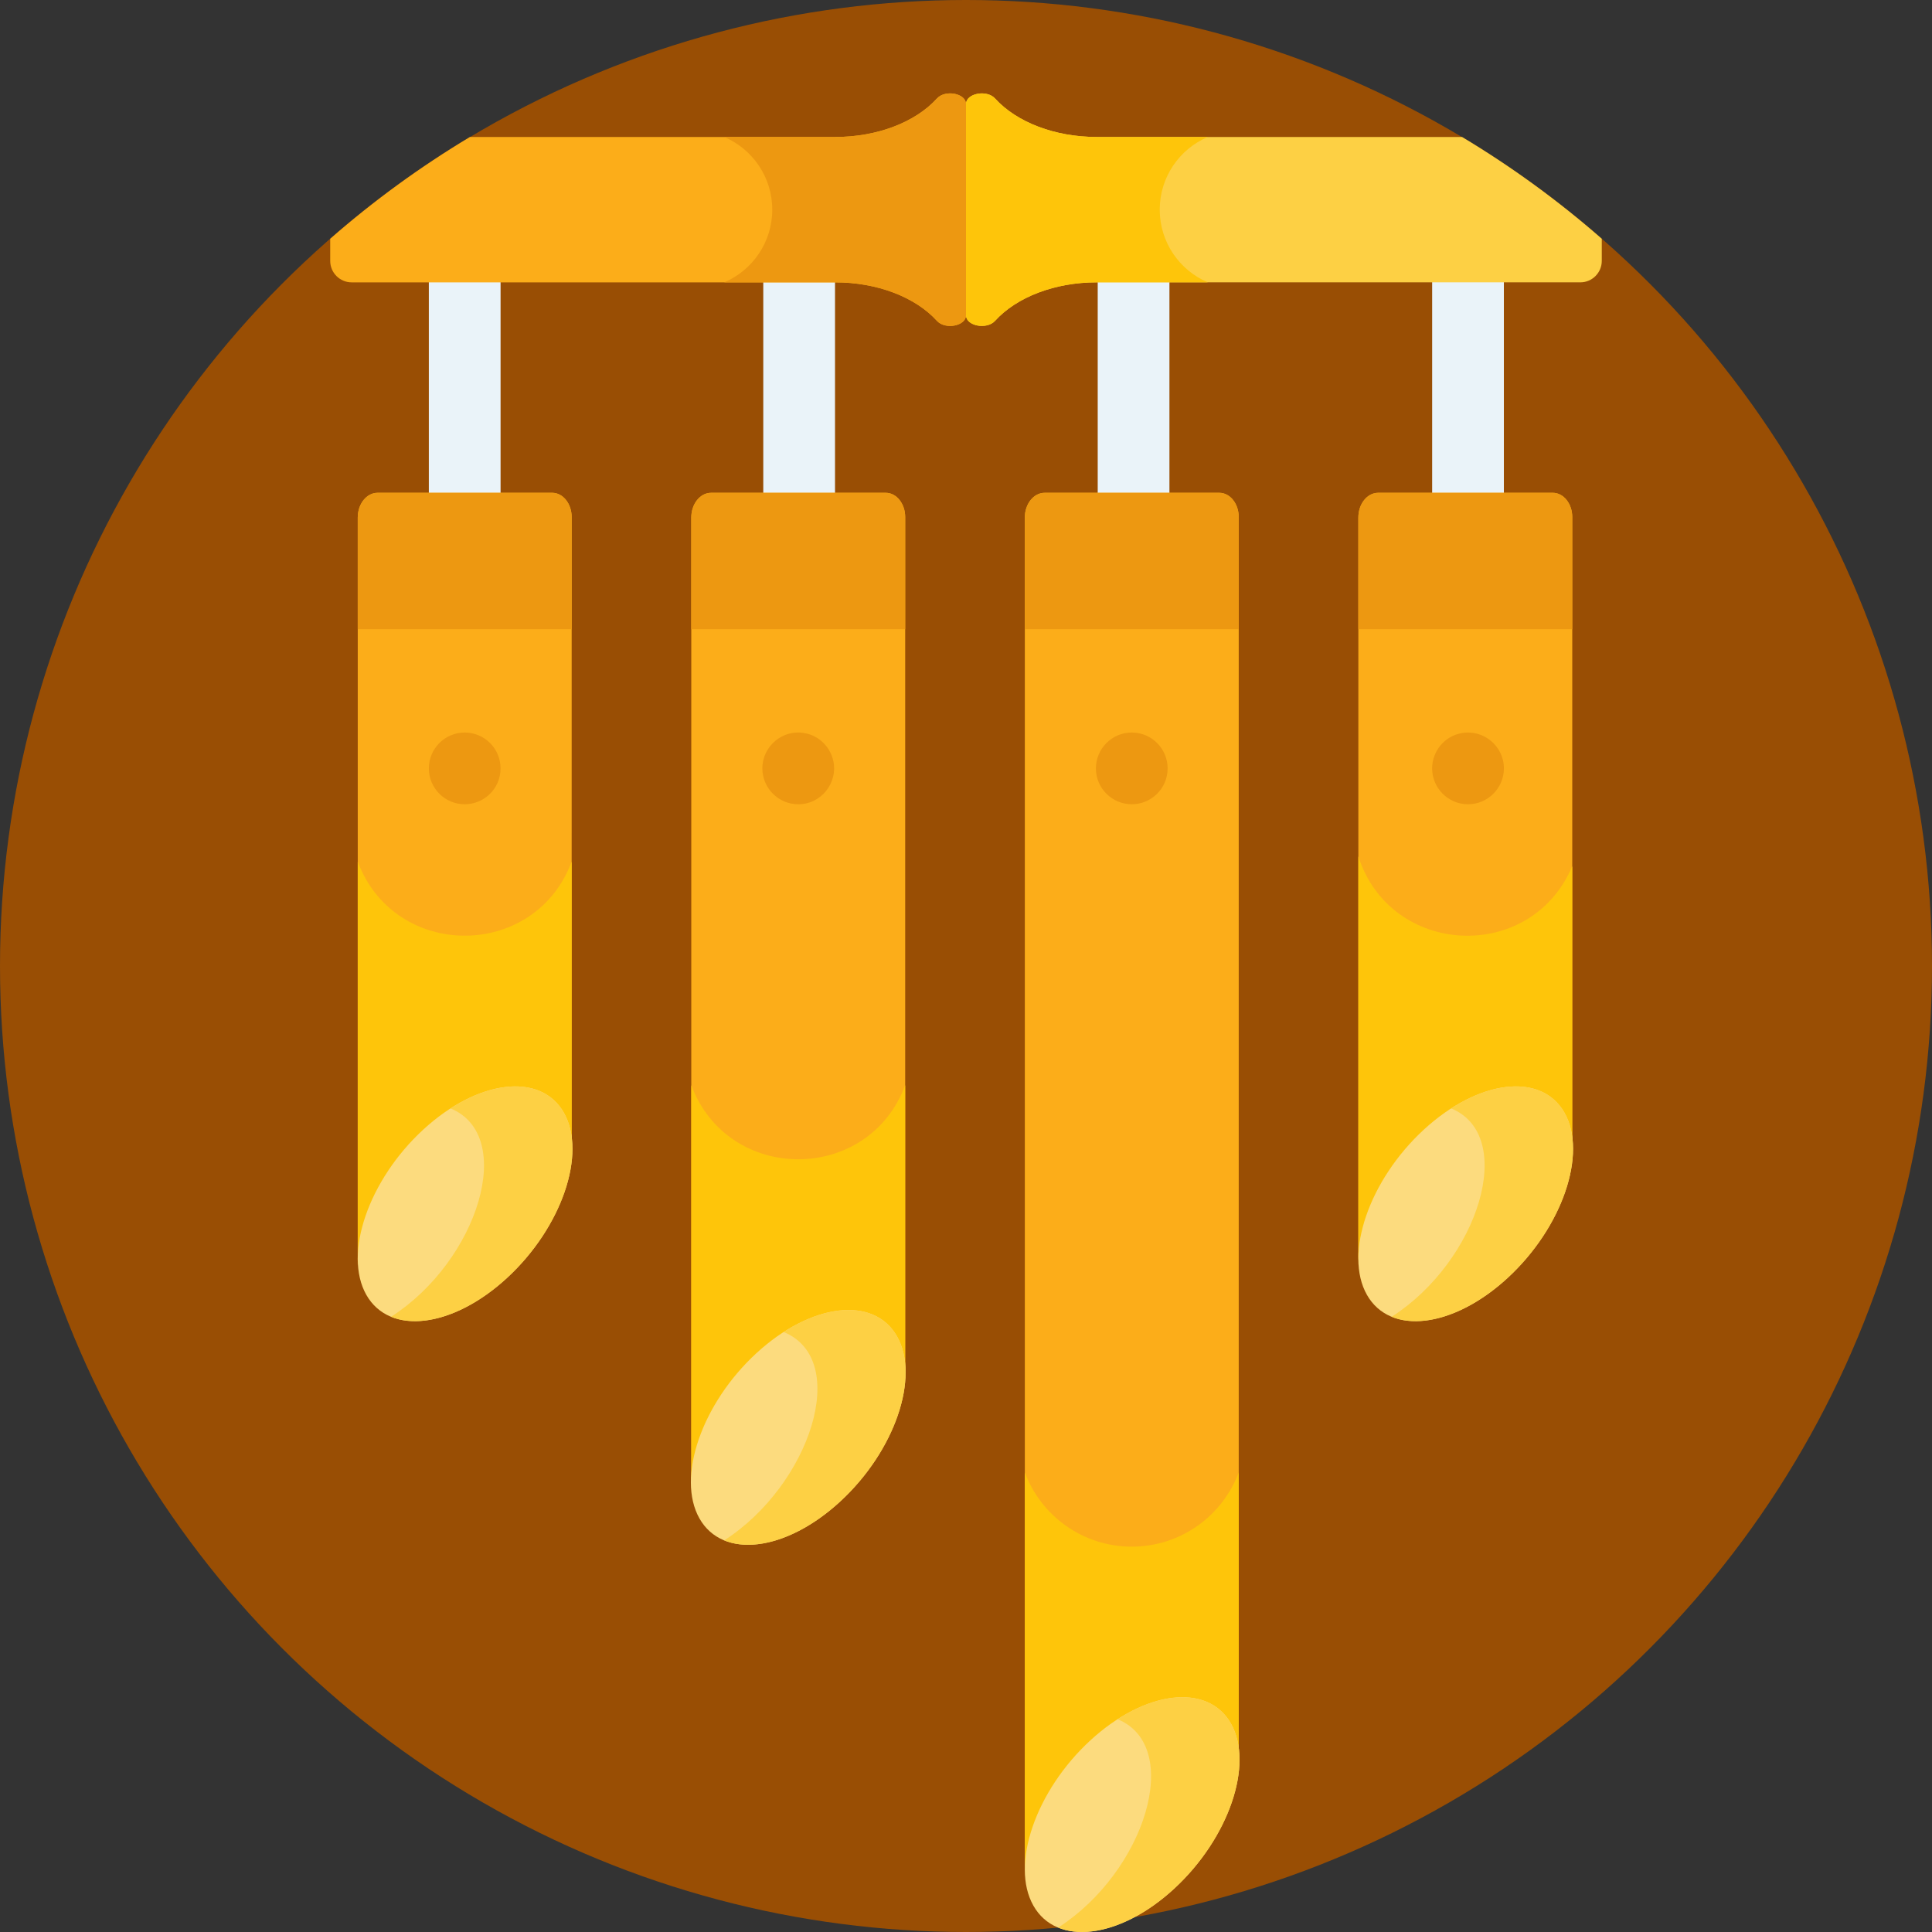 <?xml version="1.0" encoding="iso-8859-1"?>
<!-- Generator: Adobe Illustrator 21.0.0, SVG Export Plug-In . SVG Version: 6.00 Build 0)  -->
<svg version="1.1" id="Capa_1" xmlns="http://www.w3.org/2000/svg" xmlns:xlink="http://www.w3.org/1999/xlink" x="0px" y="0px"
	 viewBox="0 0 512 512" style="enable-background:new 0 0 512 512;" xml:space="preserve">
<rect x="0" y="0" width="512" height="512" fill="#333333" stroke="none"/>
<g>
	<circle style="fill:#994E04;" cx="256" cy="256" r="256"/>
	<g>
		<path style="fill:#EAF3F9;" d="M123.152,142.989c-5.249,0-9.505-4.255-9.505-9.505V66.345c0-5.25,4.255-9.505,9.505-9.505
			c5.249,0,9.505,4.255,9.505,9.505v67.139C132.657,138.734,128.402,142.989,123.152,142.989z"/>
	</g>
	<g>
		<path style="fill:#EAF3F9;" d="M389.038,142.989c-5.249,0-9.504-4.255-9.504-9.505V66.345c0-5.25,4.255-9.505,9.504-9.505
			c5.249,0,9.505,4.255,9.505,9.505v67.139C398.543,138.734,394.287,142.989,389.038,142.989z"/>
	</g>
	<g>
		<path style="fill:#EAF3F9;" d="M300.409,142.989c-5.249,0-9.504-4.255-9.504-9.505V66.345c0-5.25,4.255-9.505,9.504-9.505
			c5.249,0,9.505,4.255,9.505,9.505v67.139C309.914,138.734,305.659,142.989,300.409,142.989z"/>
	</g>
	<g>
		<path style="fill:#EAF3F9;" d="M211.781,142.989c-5.249,0-9.505-4.255-9.505-9.505V66.345c0-5.25,4.255-9.505,9.505-9.505
			c5.249,0,9.505,4.255,9.505,9.505v67.139C221.286,138.734,217.03,142.989,211.781,142.989z"/>
	</g>
	<path style="fill:#FCAD19;" d="M146.348,130.597h-46.293c-2.898,0-5.247,2.937-5.247,6.56v197.99l0.01-0.005
		c-0.163-10.765,6.333-24.471,17.255-34.576c14.404-13.327,31.042-15.339,37.162-4.494c1.328,2.354,2.05,5.121,2.221,8.146
		l0.042-0.023V137.034C151.497,133.479,149.192,130.597,146.348,130.597z"/>
	<path style="fill:#FCAD19;" d="M234.738,130.597h-46.293c-2.898,0-5.247,2.937-5.247,6.56v257.246l0.01-0.005
		c-0.163-10.765,6.333-24.471,17.255-34.576c18.765-17.36,38.373-14.189,39.383,3.652l0.042-0.023V137.034
		C239.887,133.479,237.582,130.597,234.738,130.597z"/>
	<path style="fill:#FCAD19;" d="M323.128,130.597h-46.293c-2.898,0-5.247,2.937-5.247,6.56v359.861l0.01-0.005
		c-0.163-10.765,6.333-24.471,17.255-34.576c14.405-13.326,31.042-15.339,37.162-4.494c1.328,2.354,2.05,5.121,2.221,8.146
		l0.042-0.023V137.034C328.276,133.479,325.971,130.597,323.128,130.597z"/>
	<path style="fill:#FCAD19;" d="M411.517,130.597h-46.293c-2.898,0-5.247,2.937-5.247,6.56v197.99l0.009-0.005
		c-0.162-10.765,6.333-24.471,17.255-34.576c14.405-13.327,31.042-15.339,37.162-4.494c1.328,2.354,2.05,5.121,2.221,8.146
		l0.042-0.023V137.034C416.667,133.479,414.361,130.597,411.517,130.597z"/>
	<g>
		<path style="fill:#ED9811;" d="M123.157,213.136c-5.223,0-9.505-4.224-9.505-9.505c0-5.278,4.282-9.505,9.505-9.505
			c5.126,0,9.492,4.14,9.492,9.505C132.65,209.111,128.167,213.136,123.157,213.136z"/>
	</g>
	<g>
		<path style="fill:#ED9811;" d="M211.549,213.136c-5.317,0-9.517-4.348-9.517-9.505c0-5.942,5.494-10.526,11.367-9.314
			c3.523,0.66,6.632,3.479,7.464,7.464C222.028,207.37,217.737,213.136,211.549,213.136z"/>
	</g>
	<g>
		<path style="fill:#ED9811;" d="M299.929,213.136c-5.178,0-9.505-4.206-9.505-9.505c0-5.12,4.167-9.505,9.505-9.505
			c5.233,0,9.504,4.246,9.504,9.505C309.434,208.92,305.136,213.136,299.929,213.136z"/>
	</g>
	<g>
		<path style="fill:#ED9811;" d="M389.031,213.136c-5.34,0-9.505-4.391-9.505-9.505c0-4.511,3.265-8.492,7.654-9.314
			c5.835-1.172,11.367,3.311,11.367,9.314C398.548,208.792,394.35,213.136,389.031,213.136z"/>
	</g>
	<path style="fill:#ED9811;" d="M411.517,130.597h-46.292c-2.898,0-5.248,2.937-5.248,6.56v29.572h56.689v-29.695
		C416.667,133.479,414.361,130.597,411.517,130.597z"/>
	<path style="fill:#ED9811;" d="M323.128,130.597h-46.293c-2.898,0-5.247,2.937-5.247,6.56v29.572h56.689v-29.695
		C328.276,133.479,325.972,130.597,323.128,130.597z"/>
	<path style="fill:#ED9811;" d="M234.738,130.597h-46.293c-2.898,0-5.247,2.937-5.247,6.56v29.572h56.689v-29.695
		C239.887,133.479,237.582,130.597,234.738,130.597z"/>
	<path style="fill:#ED9811;" d="M146.348,130.597h-46.293c-2.898,0-5.248,2.937-5.248,6.56v29.572h56.689v-29.695
		C151.497,133.479,149.191,130.597,146.348,130.597z"/>
	<path style="fill:#FDD044;" d="M387.453,36.298h-96.871c-10.956,0-21.129-3.859-26.879-10.198
		c-2.201-2.426-7.703-1.367-7.703,1.484v8.714v19.265v19.265v8.714c0,2.85,5.502,3.911,7.703,1.484
		c5.75-6.339,15.923-10.199,26.879-10.199h128.213c3.144,0,5.693-2.549,5.693-5.693v-5.862
		C413.002,53.224,400.612,44.188,387.453,36.298z"/>
	<path style="fill:#FCAD19;" d="M256,74.828V55.563V36.298v-8.714c0-2.851-5.502-3.91-7.703-1.484
		c-5.75,6.339-15.923,10.198-26.879,10.198h-96.871c-13.159,7.89-25.549,16.926-37.035,26.975v5.87c0,3.14,2.545,5.685,5.686,5.685
		h128.22c10.956,0,21.129,3.86,26.879,10.199c2.201,2.426,7.703,1.366,7.703-1.484V74.828z"/>
	<g>
		<path style="fill:#FEC50A;" d="M94.808,228.333v106.815l0.01-0.005c-0.162-10.765,6.333-24.471,17.255-34.576
			c14.404-13.327,31.042-15.339,37.162-4.495c1.328,2.354,2.05,5.121,2.221,8.146l0.042-0.023v-75.863
			C141.721,254.523,104.573,254.494,94.808,228.333z"/>
	</g>
	<g>
		<path style="fill:#FEC50A;" d="M183.197,287.588v106.816l0.01-0.005c-0.163-10.765,6.333-24.471,17.254-34.576
			c18.765-17.361,38.373-14.189,39.383,3.651l0.042-0.023v-75.863C230.111,313.779,192.962,313.752,183.197,287.588z"/>
	</g>
	<g>
		<path style="fill:#FEC50A;" d="M299.929,409.878c-12.983,0-24.052-8.181-28.342-19.668v106.809l0.009-0.005
			c-0.163-10.766,6.333-24.471,17.255-34.576c14.405-13.326,31.042-15.339,37.162-4.494c1.328,2.354,2.05,5.121,2.221,8.146
			l0.042-0.023v-75.87C323.99,401.69,312.917,409.878,299.929,409.878z"/>
	</g>
	<g>
		<path style="fill:#FEC50A;" d="M359.977,226.94v108.208l0.009-0.005c-0.162-10.765,6.333-24.471,17.255-34.576
			c14.405-13.327,31.042-15.339,37.162-4.495c1.328,2.354,2.05,5.121,2.221,8.146l0.042-0.023v-74.646
			C405.691,255.454,368.449,253.558,359.977,226.94z"/>
	</g>
	<path style="fill:#FCDB7E;" d="M414.606,294.888c-6.142-10.845-22.842-8.832-37.3,4.494
		c-14.458,13.327-21.199,32.921-15.057,43.766c6.142,10.844,22.842,8.832,37.3-4.494
		C414.007,325.327,420.748,305.733,414.606,294.888z"/>
	<path style="fill:#FDD044;" d="M414.606,294.888c-5.133-9.061-17.636-9.14-30.044-1.148c17.533,7.171,7.411,40.302-15.749,55.223
		c7.967,3.258,19.971-0.387,30.736-10.309C414.007,325.327,420.748,305.733,414.606,294.888z"/>
	<path style="fill:#FCDB7E;" d="M326.216,456.759c-6.142-10.844-22.842-8.832-37.3,4.494
		c-14.458,13.327-21.199,32.921-15.057,43.766c6.142,10.845,22.842,8.832,37.3-4.494
		C325.617,487.198,332.358,467.604,326.216,456.759z"/>
	<path style="fill:#FDD044;" d="M326.216,456.759c-5.133-9.061-17.637-9.14-30.044-1.148c17.533,7.171,7.411,40.302-15.749,55.223
		c7.967,3.258,19.971-0.387,30.736-10.309C325.617,487.198,332.358,467.604,326.216,456.759z"/>
	<path style="fill:#FCDB7E;" d="M237.721,354.145c-6.142-10.845-22.842-8.832-37.3,4.494
		c-14.458,13.327-21.199,32.922-15.057,43.766c6.142,10.845,22.842,8.832,37.3-4.494
		C237.122,384.584,243.863,364.989,237.721,354.145z"/>
	<path style="fill:#FDD044;" d="M237.721,354.145c-5.133-9.061-17.636-9.14-30.044-1.148c17.93,7.334,6.985,40.577-15.749,55.223
		c7.967,3.258,19.971-0.387,30.736-10.309C237.122,384.584,243.863,364.989,237.721,354.145z"/>
	<path style="fill:#FCDB7E;" d="M149.436,294.888c-6.142-10.845-22.842-8.832-37.3,4.494
		c-14.458,13.327-21.199,32.921-15.057,43.766c6.142,10.844,22.842,8.832,37.3-4.494
		C148.837,325.327,155.578,305.733,149.436,294.888z"/>
	<path style="fill:#FDD044;" d="M149.436,294.888c-5.133-9.061-17.636-9.14-30.044-1.148c17.533,7.171,7.411,40.302-15.749,55.223
		c7.967,3.258,19.971-0.387,30.736-10.309C148.837,325.327,155.578,305.733,149.436,294.888z"/>
	<g>
		<path style="fill:#FEC50A;" d="M307.342,55.563c0-8.652,5.25-16.075,12.736-19.265h-29.497c-10.956,0-21.129-3.859-26.879-10.198
			c-2.201-2.426-7.703-1.367-7.703,1.484v8.714v19.265v19.265v8.714c0,2.85,5.502,3.911,7.703,1.484
			c5.75-6.339,15.923-10.199,26.879-10.199h29.497C312.592,71.638,307.342,64.215,307.342,55.563z"/>
	</g>
	<g>
		<path style="fill:#ED9811;" d="M204.658,55.564c0,8.652-5.25,16.075-12.736,19.265h29.497c10.956,0,21.129,3.859,26.879,10.198
			c2.201,2.426,7.703,1.367,7.703-1.484v-8.714V55.563V36.298v-8.714c0-2.85-5.502-3.911-7.703-1.484
			c-5.75,6.339-15.923,10.199-26.879,10.199h-29.497C199.408,39.488,204.658,46.912,204.658,55.564z"/>
	</g>
</g>
<g>
</g>
<g>
</g>
<g>
</g>
<g>
</g>
<g>
</g>
<g>
</g>
<g>
</g>
<g>
</g>
<g>
</g>
<g>
</g>
<g>
</g>
<g>
</g>
<g>
</g>
<g>
</g>
<g>
</g>
</svg>
